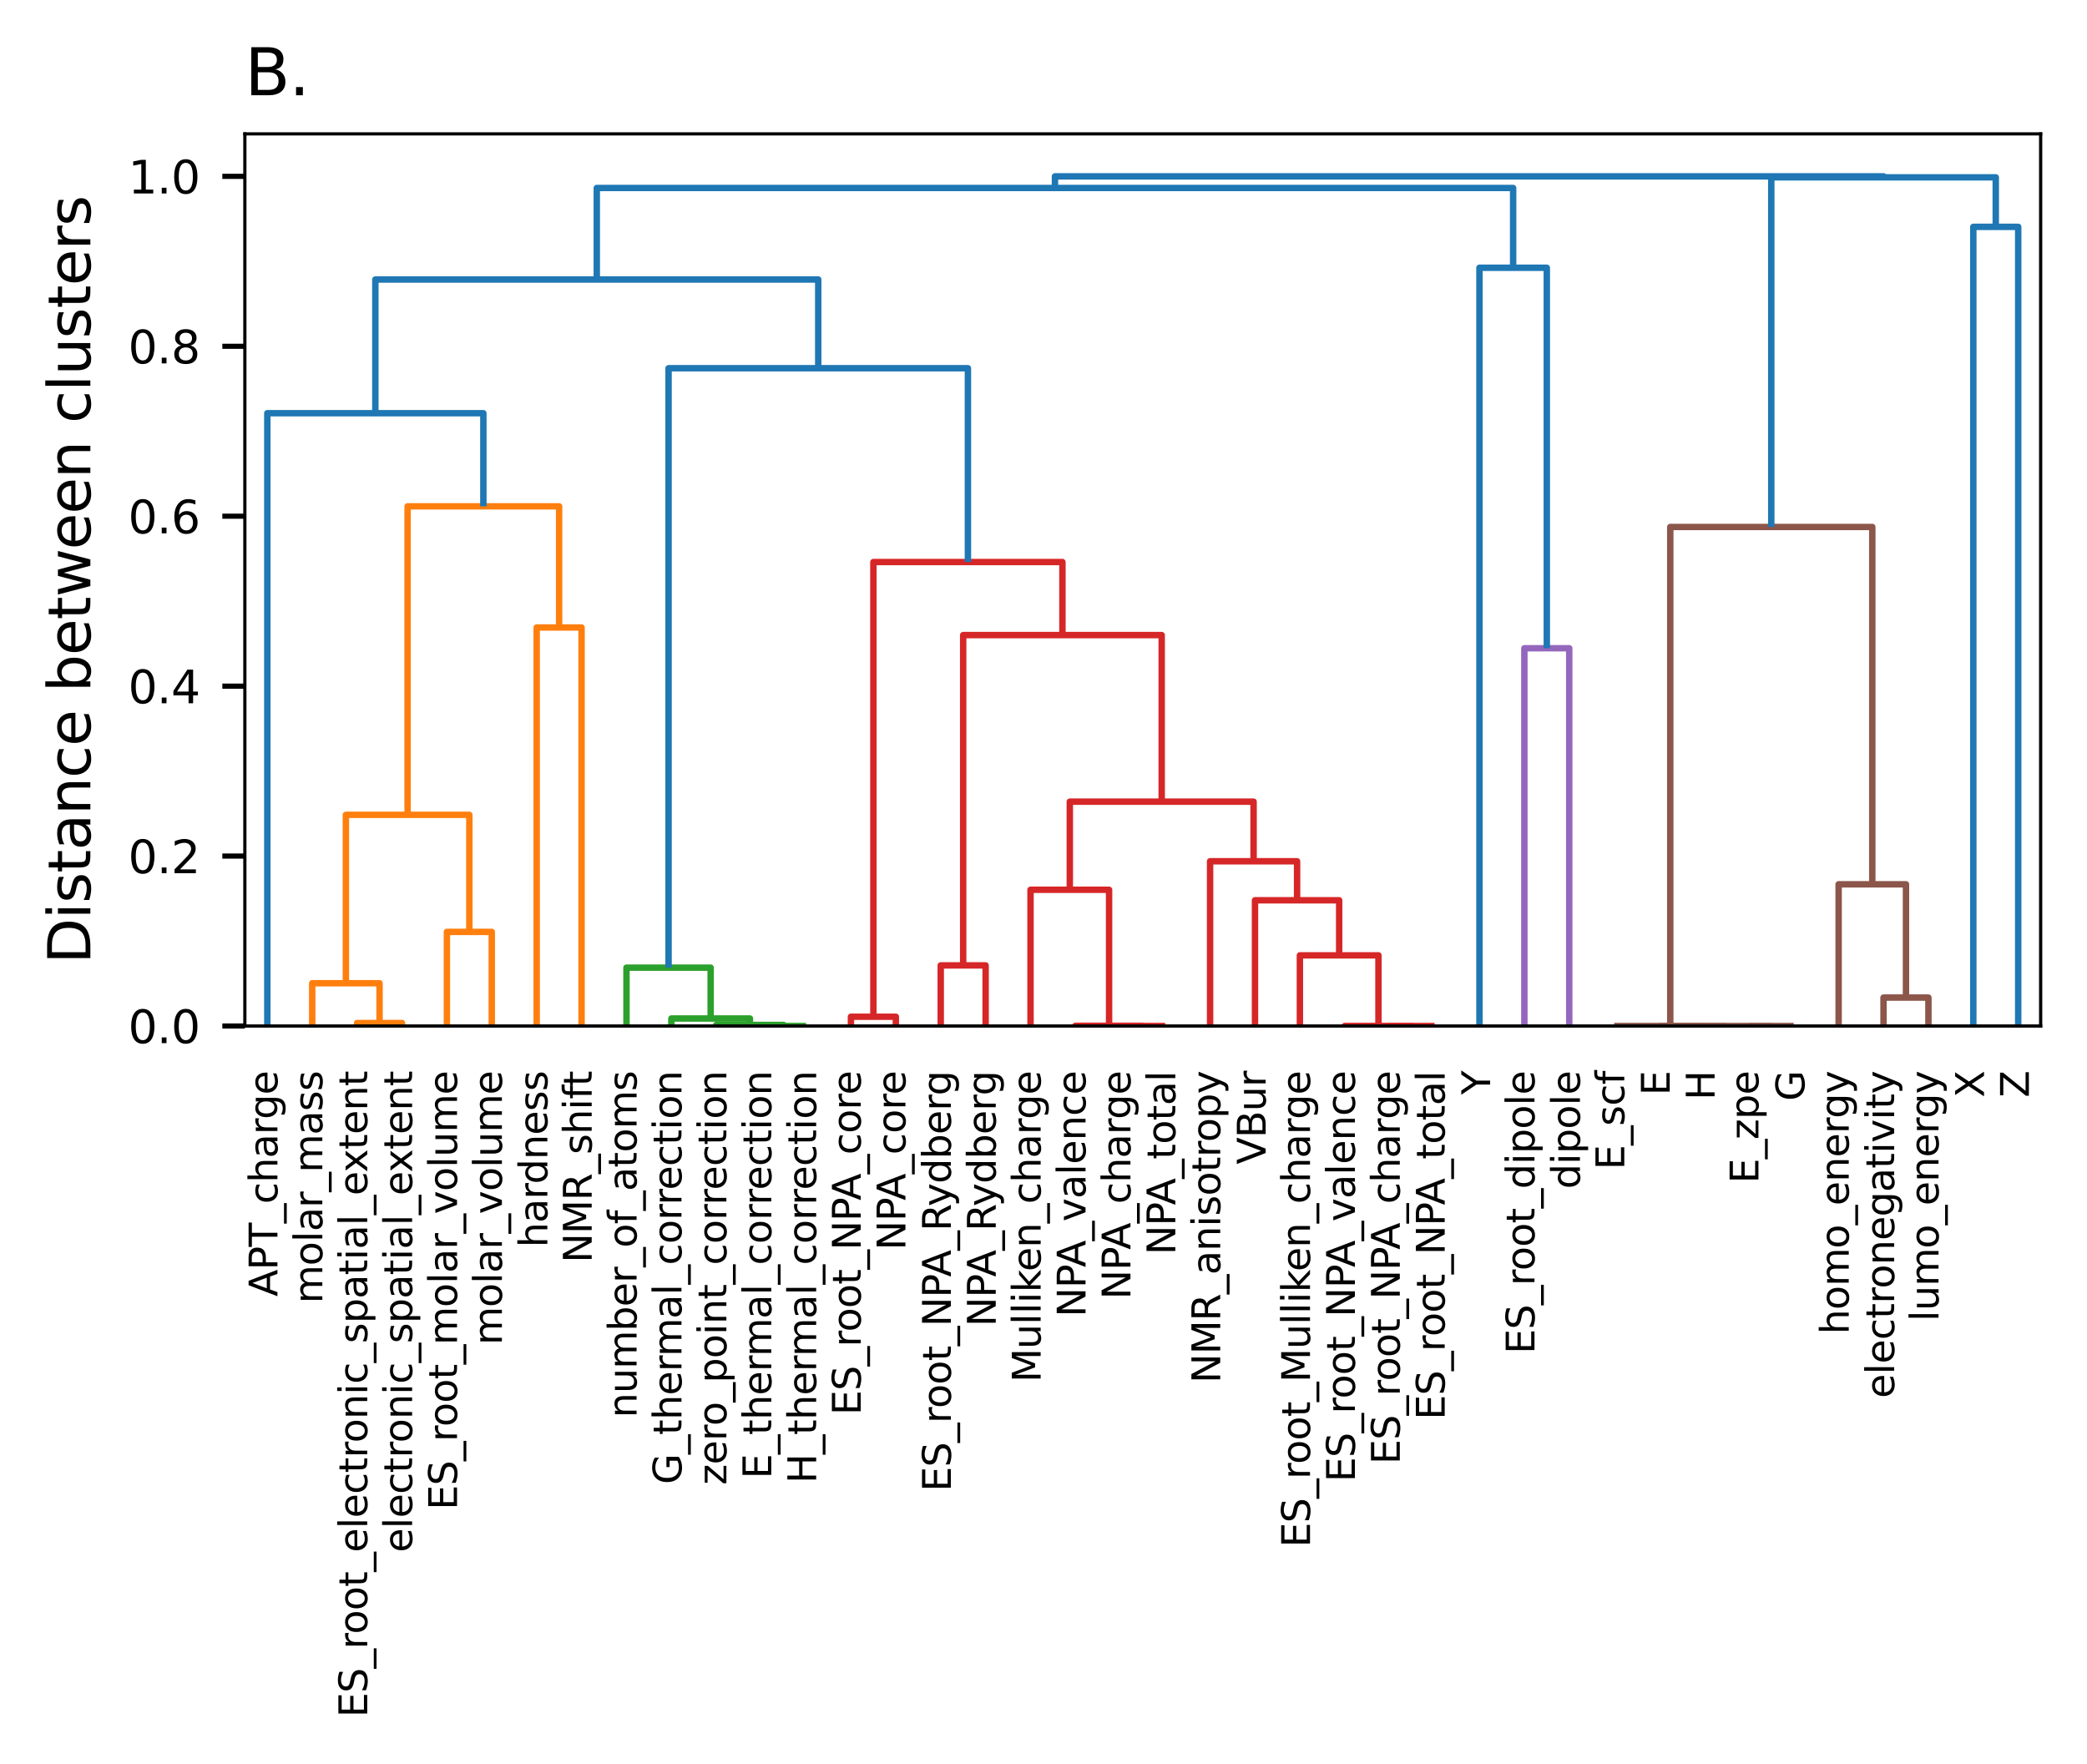 <?xml version="1.0" encoding="utf-8" standalone="no"?>
<!DOCTYPE svg PUBLIC "-//W3C//DTD SVG 1.1//EN"
  "http://www.w3.org/Graphics/SVG/1.1/DTD/svg11.dtd">
<svg xmlns:xlink="http://www.w3.org/1999/xlink" width="324.243pt" height="274.009pt" viewBox="0 0 324.243 274.009" xmlns="http://www.w3.org/2000/svg" version="1.1">
 <defs>
  <style type="text/css">*{stroke-linejoin: round; stroke-linecap: butt}</style>
 </defs>
 <g id="figure_1">
  <g id="patch_1">
   <path d="M 0 274.009 
L 324.243 274.009 
L 324.243 0 
L 0 0 
z
" style="fill: #ffffff"/>
  </g>
  <g id="axes_1">
   <g id="patch_2">
    <path d="M 38.042 159.398 
L 317.043 159.398 
L 317.043 20.798 
L 38.042 20.798 
L 38.042 159.398 
z
" style="fill: none"/>
   </g>
   <g id="matplotlib.axis_1">
    <g id="xtick_1">
     <g id="text_1">
      <!-- APT_charge -->
      <g transform="translate(43.102 201.426) rotate(-90) scale(0.06 -0.06)">
       <defs>
        <path id="DejaVuSans-41" d="M 2188 4044 
L 1331 1722 
L 3047 1722 
L 2188 4044 
z
M 1831 4666 
L 2547 4666 
L 4325 0 
L 3669 0 
L 3244 1197 
L 1141 1197 
L 716 0 
L 50 0 
L 1831 4666 
z
" transform="scale(0.016)"/>
        <path id="DejaVuSans-50" d="M 1259 4147 
L 1259 2394 
L 2053 2394 
Q 2494 2394 2734 2622 
Q 2975 2850 2975 3272 
Q 2975 3691 2734 3919 
Q 2494 4147 2053 4147 
L 1259 4147 
z
M 628 4666 
L 2053 4666 
Q 2838 4666 3239 4311 
Q 3641 3956 3641 3272 
Q 3641 2581 3239 2228 
Q 2838 1875 2053 1875 
L 1259 1875 
L 1259 0 
L 628 0 
L 628 4666 
z
" transform="scale(0.016)"/>
        <path id="DejaVuSans-54" d="M -19 4666 
L 3928 4666 
L 3928 4134 
L 2272 4134 
L 2272 0 
L 1638 0 
L 1638 4134 
L -19 4134 
L -19 4666 
z
" transform="scale(0.016)"/>
        <path id="DejaVuSans-5f" d="M 3263 -1063 
L 3263 -1509 
L -63 -1509 
L -63 -1063 
L 3263 -1063 
z
" transform="scale(0.016)"/>
        <path id="DejaVuSans-63" d="M 3122 3366 
L 3122 2828 
Q 2878 2963 2633 3030 
Q 2388 3097 2138 3097 
Q 1578 3097 1268 2742 
Q 959 2388 959 1747 
Q 959 1106 1268 751 
Q 1578 397 2138 397 
Q 2388 397 2633 464 
Q 2878 531 3122 666 
L 3122 134 
Q 2881 22 2623 -34 
Q 2366 -91 2075 -91 
Q 1284 -91 818 406 
Q 353 903 353 1747 
Q 353 2603 823 3093 
Q 1294 3584 2113 3584 
Q 2378 3584 2631 3529 
Q 2884 3475 3122 3366 
z
" transform="scale(0.016)"/>
        <path id="DejaVuSans-68" d="M 3513 2113 
L 3513 0 
L 2938 0 
L 2938 2094 
Q 2938 2591 2744 2837 
Q 2550 3084 2163 3084 
Q 1697 3084 1428 2787 
Q 1159 2491 1159 1978 
L 1159 0 
L 581 0 
L 581 4863 
L 1159 4863 
L 1159 2956 
Q 1366 3272 1645 3428 
Q 1925 3584 2291 3584 
Q 2894 3584 3203 3211 
Q 3513 2838 3513 2113 
z
" transform="scale(0.016)"/>
        <path id="DejaVuSans-61" d="M 2194 1759 
Q 1497 1759 1228 1600 
Q 959 1441 959 1056 
Q 959 750 1161 570 
Q 1363 391 1709 391 
Q 2188 391 2477 730 
Q 2766 1069 2766 1631 
L 2766 1759 
L 2194 1759 
z
M 3341 1997 
L 3341 0 
L 2766 0 
L 2766 531 
Q 2569 213 2275 61 
Q 1981 -91 1556 -91 
Q 1019 -91 701 211 
Q 384 513 384 1019 
Q 384 1609 779 1909 
Q 1175 2209 1959 2209 
L 2766 2209 
L 2766 2266 
Q 2766 2663 2505 2880 
Q 2244 3097 1772 3097 
Q 1472 3097 1187 3025 
Q 903 2953 641 2809 
L 641 3341 
Q 956 3463 1253 3523 
Q 1550 3584 1831 3584 
Q 2591 3584 2966 3190 
Q 3341 2797 3341 1997 
z
" transform="scale(0.016)"/>
        <path id="DejaVuSans-72" d="M 2631 2963 
Q 2534 3019 2420 3045 
Q 2306 3072 2169 3072 
Q 1681 3072 1420 2755 
Q 1159 2438 1159 1844 
L 1159 0 
L 581 0 
L 581 3500 
L 1159 3500 
L 1159 2956 
Q 1341 3275 1631 3429 
Q 1922 3584 2338 3584 
Q 2397 3584 2469 3576 
Q 2541 3569 2628 3553 
L 2631 2963 
z
" transform="scale(0.016)"/>
        <path id="DejaVuSans-67" d="M 2906 1791 
Q 2906 2416 2648 2759 
Q 2391 3103 1925 3103 
Q 1463 3103 1205 2759 
Q 947 2416 947 1791 
Q 947 1169 1205 825 
Q 1463 481 1925 481 
Q 2391 481 2648 825 
Q 2906 1169 2906 1791 
z
M 3481 434 
Q 3481 -459 3084 -895 
Q 2688 -1331 1869 -1331 
Q 1566 -1331 1297 -1286 
Q 1028 -1241 775 -1147 
L 775 -588 
Q 1028 -725 1275 -790 
Q 1522 -856 1778 -856 
Q 2344 -856 2625 -561 
Q 2906 -266 2906 331 
L 2906 616 
Q 2728 306 2450 153 
Q 2172 0 1784 0 
Q 1141 0 747 490 
Q 353 981 353 1791 
Q 353 2603 747 3093 
Q 1141 3584 1784 3584 
Q 2172 3584 2450 3431 
Q 2728 3278 2906 2969 
L 2906 3500 
L 3481 3500 
L 3481 434 
z
" transform="scale(0.016)"/>
        <path id="DejaVuSans-65" d="M 3597 1894 
L 3597 1613 
L 953 1613 
Q 991 1019 1311 708 
Q 1631 397 2203 397 
Q 2534 397 2845 478 
Q 3156 559 3463 722 
L 3463 178 
Q 3153 47 2828 -22 
Q 2503 -91 2169 -91 
Q 1331 -91 842 396 
Q 353 884 353 1716 
Q 353 2575 817 3079 
Q 1281 3584 2069 3584 
Q 2775 3584 3186 3129 
Q 3597 2675 3597 1894 
z
M 3022 2063 
Q 3016 2534 2758 2815 
Q 2500 3097 2075 3097 
Q 1594 3097 1305 2825 
Q 1016 2553 972 2059 
L 3022 2063 
z
" transform="scale(0.016)"/>
       </defs>
       <use xlink:href="#DejaVuSans-41"/>
       <use xlink:href="#DejaVuSans-50" x="68.408"/>
       <use xlink:href="#DejaVuSans-54" x="128.711"/>
       <use xlink:href="#DejaVuSans-5f" x="189.795"/>
       <use xlink:href="#DejaVuSans-63" x="239.795"/>
       <use xlink:href="#DejaVuSans-68" x="294.775"/>
       <use xlink:href="#DejaVuSans-61" x="358.154"/>
       <use xlink:href="#DejaVuSans-72" x="419.434"/>
       <use xlink:href="#DejaVuSans-67" x="458.797"/>
       <use xlink:href="#DejaVuSans-65" x="522.273"/>
      </g>
     </g>
    </g>
    <g id="xtick_2">
     <g id="text_2">
      <!-- molar_mass -->
      <g transform="translate(50.077 202.497) rotate(-90) scale(0.06 -0.06)">
       <defs>
        <path id="DejaVuSans-6d" d="M 3328 2828 
Q 3544 3216 3844 3400 
Q 4144 3584 4550 3584 
Q 5097 3584 5394 3201 
Q 5691 2819 5691 2113 
L 5691 0 
L 5113 0 
L 5113 2094 
Q 5113 2597 4934 2840 
Q 4756 3084 4391 3084 
Q 3944 3084 3684 2787 
Q 3425 2491 3425 1978 
L 3425 0 
L 2847 0 
L 2847 2094 
Q 2847 2600 2669 2842 
Q 2491 3084 2119 3084 
Q 1678 3084 1418 2786 
Q 1159 2488 1159 1978 
L 1159 0 
L 581 0 
L 581 3500 
L 1159 3500 
L 1159 2956 
Q 1356 3278 1631 3431 
Q 1906 3584 2284 3584 
Q 2666 3584 2933 3390 
Q 3200 3197 3328 2828 
z
" transform="scale(0.016)"/>
        <path id="DejaVuSans-6f" d="M 1959 3097 
Q 1497 3097 1228 2736 
Q 959 2375 959 1747 
Q 959 1119 1226 758 
Q 1494 397 1959 397 
Q 2419 397 2687 759 
Q 2956 1122 2956 1747 
Q 2956 2369 2687 2733 
Q 2419 3097 1959 3097 
z
M 1959 3584 
Q 2709 3584 3137 3096 
Q 3566 2609 3566 1747 
Q 3566 888 3137 398 
Q 2709 -91 1959 -91 
Q 1206 -91 779 398 
Q 353 888 353 1747 
Q 353 2609 779 3096 
Q 1206 3584 1959 3584 
z
" transform="scale(0.016)"/>
        <path id="DejaVuSans-6c" d="M 603 4863 
L 1178 4863 
L 1178 0 
L 603 0 
L 603 4863 
z
" transform="scale(0.016)"/>
        <path id="DejaVuSans-73" d="M 2834 3397 
L 2834 2853 
Q 2591 2978 2328 3040 
Q 2066 3103 1784 3103 
Q 1356 3103 1142 2972 
Q 928 2841 928 2578 
Q 928 2378 1081 2264 
Q 1234 2150 1697 2047 
L 1894 2003 
Q 2506 1872 2764 1633 
Q 3022 1394 3022 966 
Q 3022 478 2636 193 
Q 2250 -91 1575 -91 
Q 1294 -91 989 -36 
Q 684 19 347 128 
L 347 722 
Q 666 556 975 473 
Q 1284 391 1588 391 
Q 1994 391 2212 530 
Q 2431 669 2431 922 
Q 2431 1156 2273 1281 
Q 2116 1406 1581 1522 
L 1381 1569 
Q 847 1681 609 1914 
Q 372 2147 372 2553 
Q 372 3047 722 3315 
Q 1072 3584 1716 3584 
Q 2034 3584 2315 3537 
Q 2597 3491 2834 3397 
z
" transform="scale(0.016)"/>
       </defs>
       <use xlink:href="#DejaVuSans-6d"/>
       <use xlink:href="#DejaVuSans-6f" x="97.412"/>
       <use xlink:href="#DejaVuSans-6c" x="158.594"/>
       <use xlink:href="#DejaVuSans-61" x="186.377"/>
       <use xlink:href="#DejaVuSans-72" x="247.656"/>
       <use xlink:href="#DejaVuSans-5f" x="288.77"/>
       <use xlink:href="#DejaVuSans-6d" x="338.77"/>
       <use xlink:href="#DejaVuSans-61" x="436.182"/>
       <use xlink:href="#DejaVuSans-73" x="497.461"/>
       <use xlink:href="#DejaVuSans-73" x="549.561"/>
      </g>
     </g>
    </g>
    <g id="xtick_3">
     <g id="text_3">
      <!-- ES_root_electronic_spatial_extent -->
      <g transform="translate(57.052 266.809) rotate(-90) scale(0.06 -0.06)">
       <defs>
        <path id="DejaVuSans-45" d="M 628 4666 
L 3578 4666 
L 3578 4134 
L 1259 4134 
L 1259 2753 
L 3481 2753 
L 3481 2222 
L 1259 2222 
L 1259 531 
L 3634 531 
L 3634 0 
L 628 0 
L 628 4666 
z
" transform="scale(0.016)"/>
        <path id="DejaVuSans-53" d="M 3425 4513 
L 3425 3897 
Q 3066 4069 2747 4153 
Q 2428 4238 2131 4238 
Q 1616 4238 1336 4038 
Q 1056 3838 1056 3469 
Q 1056 3159 1242 3001 
Q 1428 2844 1947 2747 
L 2328 2669 
Q 3034 2534 3370 2195 
Q 3706 1856 3706 1288 
Q 3706 609 3251 259 
Q 2797 -91 1919 -91 
Q 1588 -91 1214 -16 
Q 841 59 441 206 
L 441 856 
Q 825 641 1194 531 
Q 1563 422 1919 422 
Q 2459 422 2753 634 
Q 3047 847 3047 1241 
Q 3047 1584 2836 1778 
Q 2625 1972 2144 2069 
L 1759 2144 
Q 1053 2284 737 2584 
Q 422 2884 422 3419 
Q 422 4038 858 4394 
Q 1294 4750 2059 4750 
Q 2388 4750 2728 4690 
Q 3069 4631 3425 4513 
z
" transform="scale(0.016)"/>
        <path id="DejaVuSans-74" d="M 1172 4494 
L 1172 3500 
L 2356 3500 
L 2356 3053 
L 1172 3053 
L 1172 1153 
Q 1172 725 1289 603 
Q 1406 481 1766 481 
L 2356 481 
L 2356 0 
L 1766 0 
Q 1100 0 847 248 
Q 594 497 594 1153 
L 594 3053 
L 172 3053 
L 172 3500 
L 594 3500 
L 594 4494 
L 1172 4494 
z
" transform="scale(0.016)"/>
        <path id="DejaVuSans-6e" d="M 3513 2113 
L 3513 0 
L 2938 0 
L 2938 2094 
Q 2938 2591 2744 2837 
Q 2550 3084 2163 3084 
Q 1697 3084 1428 2787 
Q 1159 2491 1159 1978 
L 1159 0 
L 581 0 
L 581 3500 
L 1159 3500 
L 1159 2956 
Q 1366 3272 1645 3428 
Q 1925 3584 2291 3584 
Q 2894 3584 3203 3211 
Q 3513 2838 3513 2113 
z
" transform="scale(0.016)"/>
        <path id="DejaVuSans-69" d="M 603 3500 
L 1178 3500 
L 1178 0 
L 603 0 
L 603 3500 
z
M 603 4863 
L 1178 4863 
L 1178 4134 
L 603 4134 
L 603 4863 
z
" transform="scale(0.016)"/>
        <path id="DejaVuSans-70" d="M 1159 525 
L 1159 -1331 
L 581 -1331 
L 581 3500 
L 1159 3500 
L 1159 2969 
Q 1341 3281 1617 3432 
Q 1894 3584 2278 3584 
Q 2916 3584 3314 3078 
Q 3713 2572 3713 1747 
Q 3713 922 3314 415 
Q 2916 -91 2278 -91 
Q 1894 -91 1617 61 
Q 1341 213 1159 525 
z
M 3116 1747 
Q 3116 2381 2855 2742 
Q 2594 3103 2138 3103 
Q 1681 3103 1420 2742 
Q 1159 2381 1159 1747 
Q 1159 1113 1420 752 
Q 1681 391 2138 391 
Q 2594 391 2855 752 
Q 3116 1113 3116 1747 
z
" transform="scale(0.016)"/>
        <path id="DejaVuSans-78" d="M 3513 3500 
L 2247 1797 
L 3578 0 
L 2900 0 
L 1881 1375 
L 863 0 
L 184 0 
L 1544 1831 
L 300 3500 
L 978 3500 
L 1906 2253 
L 2834 3500 
L 3513 3500 
z
" transform="scale(0.016)"/>
       </defs>
       <use xlink:href="#DejaVuSans-45"/>
       <use xlink:href="#DejaVuSans-53" x="63.184"/>
       <use xlink:href="#DejaVuSans-5f" x="126.66"/>
       <use xlink:href="#DejaVuSans-72" x="176.66"/>
       <use xlink:href="#DejaVuSans-6f" x="215.523"/>
       <use xlink:href="#DejaVuSans-6f" x="276.705"/>
       <use xlink:href="#DejaVuSans-74" x="337.887"/>
       <use xlink:href="#DejaVuSans-5f" x="377.096"/>
       <use xlink:href="#DejaVuSans-65" x="427.096"/>
       <use xlink:href="#DejaVuSans-6c" x="488.619"/>
       <use xlink:href="#DejaVuSans-65" x="516.402"/>
       <use xlink:href="#DejaVuSans-63" x="577.926"/>
       <use xlink:href="#DejaVuSans-74" x="632.906"/>
       <use xlink:href="#DejaVuSans-72" x="672.115"/>
       <use xlink:href="#DejaVuSans-6f" x="710.979"/>
       <use xlink:href="#DejaVuSans-6e" x="772.16"/>
       <use xlink:href="#DejaVuSans-69" x="835.539"/>
       <use xlink:href="#DejaVuSans-63" x="863.322"/>
       <use xlink:href="#DejaVuSans-5f" x="918.303"/>
       <use xlink:href="#DejaVuSans-73" x="968.303"/>
       <use xlink:href="#DejaVuSans-70" x="1020.402"/>
       <use xlink:href="#DejaVuSans-61" x="1083.879"/>
       <use xlink:href="#DejaVuSans-74" x="1145.158"/>
       <use xlink:href="#DejaVuSans-69" x="1184.367"/>
       <use xlink:href="#DejaVuSans-61" x="1212.15"/>
       <use xlink:href="#DejaVuSans-6c" x="1273.43"/>
       <use xlink:href="#DejaVuSans-5f" x="1301.213"/>
       <use xlink:href="#DejaVuSans-65" x="1351.213"/>
       <use xlink:href="#DejaVuSans-78" x="1410.986"/>
       <use xlink:href="#DejaVuSans-74" x="1470.166"/>
       <use xlink:href="#DejaVuSans-65" x="1509.375"/>
       <use xlink:href="#DejaVuSans-6e" x="1570.898"/>
       <use xlink:href="#DejaVuSans-74" x="1634.277"/>
      </g>
     </g>
    </g>
    <g id="xtick_4">
     <g id="text_4">
      <!-- electronic_spatial_extent -->
      <g transform="translate(64.027 241.183) rotate(-90) scale(0.06 -0.06)">
       <use xlink:href="#DejaVuSans-65"/>
       <use xlink:href="#DejaVuSans-6c" x="61.523"/>
       <use xlink:href="#DejaVuSans-65" x="89.307"/>
       <use xlink:href="#DejaVuSans-63" x="150.83"/>
       <use xlink:href="#DejaVuSans-74" x="205.811"/>
       <use xlink:href="#DejaVuSans-72" x="245.02"/>
       <use xlink:href="#DejaVuSans-6f" x="283.883"/>
       <use xlink:href="#DejaVuSans-6e" x="345.064"/>
       <use xlink:href="#DejaVuSans-69" x="408.443"/>
       <use xlink:href="#DejaVuSans-63" x="436.227"/>
       <use xlink:href="#DejaVuSans-5f" x="491.207"/>
       <use xlink:href="#DejaVuSans-73" x="541.207"/>
       <use xlink:href="#DejaVuSans-70" x="593.307"/>
       <use xlink:href="#DejaVuSans-61" x="656.783"/>
       <use xlink:href="#DejaVuSans-74" x="718.062"/>
       <use xlink:href="#DejaVuSans-69" x="757.271"/>
       <use xlink:href="#DejaVuSans-61" x="785.055"/>
       <use xlink:href="#DejaVuSans-6c" x="846.334"/>
       <use xlink:href="#DejaVuSans-5f" x="874.117"/>
       <use xlink:href="#DejaVuSans-65" x="924.117"/>
       <use xlink:href="#DejaVuSans-78" x="983.891"/>
       <use xlink:href="#DejaVuSans-74" x="1043.07"/>
       <use xlink:href="#DejaVuSans-65" x="1082.279"/>
       <use xlink:href="#DejaVuSans-6e" x="1143.803"/>
       <use xlink:href="#DejaVuSans-74" x="1207.182"/>
      </g>
     </g>
    </g>
    <g id="xtick_5">
     <g id="text_5">
      <!-- ES_root_molar_volume -->
      <g transform="translate(71.002 234.579) rotate(-90) scale(0.06 -0.06)">
       <defs>
        <path id="DejaVuSans-76" d="M 191 3500 
L 800 3500 
L 1894 563 
L 2988 3500 
L 3597 3500 
L 2284 0 
L 1503 0 
L 191 3500 
z
" transform="scale(0.016)"/>
        <path id="DejaVuSans-75" d="M 544 1381 
L 544 3500 
L 1119 3500 
L 1119 1403 
Q 1119 906 1312 657 
Q 1506 409 1894 409 
Q 2359 409 2629 706 
Q 2900 1003 2900 1516 
L 2900 3500 
L 3475 3500 
L 3475 0 
L 2900 0 
L 2900 538 
Q 2691 219 2414 64 
Q 2138 -91 1772 -91 
Q 1169 -91 856 284 
Q 544 659 544 1381 
z
M 1991 3584 
L 1991 3584 
z
" transform="scale(0.016)"/>
       </defs>
       <use xlink:href="#DejaVuSans-45"/>
       <use xlink:href="#DejaVuSans-53" x="63.184"/>
       <use xlink:href="#DejaVuSans-5f" x="126.66"/>
       <use xlink:href="#DejaVuSans-72" x="176.66"/>
       <use xlink:href="#DejaVuSans-6f" x="215.523"/>
       <use xlink:href="#DejaVuSans-6f" x="276.705"/>
       <use xlink:href="#DejaVuSans-74" x="337.887"/>
       <use xlink:href="#DejaVuSans-5f" x="377.096"/>
       <use xlink:href="#DejaVuSans-6d" x="427.096"/>
       <use xlink:href="#DejaVuSans-6f" x="524.508"/>
       <use xlink:href="#DejaVuSans-6c" x="585.689"/>
       <use xlink:href="#DejaVuSans-61" x="613.473"/>
       <use xlink:href="#DejaVuSans-72" x="674.752"/>
       <use xlink:href="#DejaVuSans-5f" x="715.865"/>
       <use xlink:href="#DejaVuSans-76" x="765.865"/>
       <use xlink:href="#DejaVuSans-6f" x="825.045"/>
       <use xlink:href="#DejaVuSans-6c" x="886.227"/>
       <use xlink:href="#DejaVuSans-75" x="914.01"/>
       <use xlink:href="#DejaVuSans-6d" x="977.389"/>
       <use xlink:href="#DejaVuSans-65" x="1074.801"/>
      </g>
     </g>
    </g>
    <g id="xtick_6">
     <g id="text_6">
      <!-- molar_volume -->
      <g transform="translate(77.977 208.952) rotate(-90) scale(0.06 -0.06)">
       <use xlink:href="#DejaVuSans-6d"/>
       <use xlink:href="#DejaVuSans-6f" x="97.412"/>
       <use xlink:href="#DejaVuSans-6c" x="158.594"/>
       <use xlink:href="#DejaVuSans-61" x="186.377"/>
       <use xlink:href="#DejaVuSans-72" x="247.656"/>
       <use xlink:href="#DejaVuSans-5f" x="288.77"/>
       <use xlink:href="#DejaVuSans-76" x="338.77"/>
       <use xlink:href="#DejaVuSans-6f" x="397.949"/>
       <use xlink:href="#DejaVuSans-6c" x="459.131"/>
       <use xlink:href="#DejaVuSans-75" x="486.914"/>
       <use xlink:href="#DejaVuSans-6d" x="550.293"/>
       <use xlink:href="#DejaVuSans-65" x="647.705"/>
      </g>
     </g>
    </g>
    <g id="xtick_7">
     <g id="text_7">
      <!-- hardness -->
      <g transform="translate(85.036 193.794) rotate(-90) scale(0.06 -0.06)">
       <defs>
        <path id="DejaVuSans-64" d="M 2906 2969 
L 2906 4863 
L 3481 4863 
L 3481 0 
L 2906 0 
L 2906 525 
Q 2725 213 2448 61 
Q 2172 -91 1784 -91 
Q 1150 -91 751 415 
Q 353 922 353 1747 
Q 353 2572 751 3078 
Q 1150 3584 1784 3584 
Q 2172 3584 2448 3432 
Q 2725 3281 2906 2969 
z
M 947 1747 
Q 947 1113 1208 752 
Q 1469 391 1925 391 
Q 2381 391 2643 752 
Q 2906 1113 2906 1747 
Q 2906 2381 2643 2742 
Q 2381 3103 1925 3103 
Q 1469 3103 1208 2742 
Q 947 2381 947 1747 
z
" transform="scale(0.016)"/>
       </defs>
       <use xlink:href="#DejaVuSans-68"/>
       <use xlink:href="#DejaVuSans-61" x="63.379"/>
       <use xlink:href="#DejaVuSans-72" x="124.658"/>
       <use xlink:href="#DejaVuSans-64" x="164.021"/>
       <use xlink:href="#DejaVuSans-6e" x="227.498"/>
       <use xlink:href="#DejaVuSans-65" x="290.877"/>
       <use xlink:href="#DejaVuSans-73" x="352.4"/>
       <use xlink:href="#DejaVuSans-73" x="404.5"/>
      </g>
     </g>
    </g>
    <g id="xtick_8">
     <g id="text_8">
      <!-- NMR_shift -->
      <g transform="translate(91.927 196.188) rotate(-90) scale(0.06 -0.06)">
       <defs>
        <path id="DejaVuSans-4e" d="M 628 4666 
L 1478 4666 
L 3547 763 
L 3547 4666 
L 4159 4666 
L 4159 0 
L 3309 0 
L 1241 3903 
L 1241 0 
L 628 0 
L 628 4666 
z
" transform="scale(0.016)"/>
        <path id="DejaVuSans-4d" d="M 628 4666 
L 1569 4666 
L 2759 1491 
L 3956 4666 
L 4897 4666 
L 4897 0 
L 4281 0 
L 4281 4097 
L 3078 897 
L 2444 897 
L 1241 4097 
L 1241 0 
L 628 0 
L 628 4666 
z
" transform="scale(0.016)"/>
        <path id="DejaVuSans-52" d="M 2841 2188 
Q 3044 2119 3236 1894 
Q 3428 1669 3622 1275 
L 4263 0 
L 3584 0 
L 2988 1197 
Q 2756 1666 2539 1819 
Q 2322 1972 1947 1972 
L 1259 1972 
L 1259 0 
L 628 0 
L 628 4666 
L 2053 4666 
Q 2853 4666 3247 4331 
Q 3641 3997 3641 3322 
Q 3641 2881 3436 2590 
Q 3231 2300 2841 2188 
z
M 1259 4147 
L 1259 2491 
L 2053 2491 
Q 2509 2491 2742 2702 
Q 2975 2913 2975 3322 
Q 2975 3731 2742 3939 
Q 2509 4147 2053 4147 
L 1259 4147 
z
" transform="scale(0.016)"/>
        <path id="DejaVuSans-66" d="M 2375 4863 
L 2375 4384 
L 1825 4384 
Q 1516 4384 1395 4259 
Q 1275 4134 1275 3809 
L 1275 3500 
L 2222 3500 
L 2222 3053 
L 1275 3053 
L 1275 0 
L 697 0 
L 697 3053 
L 147 3053 
L 147 3500 
L 697 3500 
L 697 3744 
Q 697 4328 969 4595 
Q 1241 4863 1831 4863 
L 2375 4863 
z
" transform="scale(0.016)"/>
       </defs>
       <use xlink:href="#DejaVuSans-4e"/>
       <use xlink:href="#DejaVuSans-4d" x="74.805"/>
       <use xlink:href="#DejaVuSans-52" x="161.084"/>
       <use xlink:href="#DejaVuSans-5f" x="230.566"/>
       <use xlink:href="#DejaVuSans-73" x="280.566"/>
       <use xlink:href="#DejaVuSans-68" x="332.666"/>
       <use xlink:href="#DejaVuSans-69" x="396.045"/>
       <use xlink:href="#DejaVuSans-66" x="423.828"/>
       <use xlink:href="#DejaVuSans-74" x="457.283"/>
      </g>
     </g>
    </g>
    <g id="xtick_9">
     <g id="text_9">
      <!-- number_of_atoms -->
      <g transform="translate(98.902 220.269) rotate(-90) scale(0.06 -0.06)">
       <defs>
        <path id="DejaVuSans-62" d="M 3116 1747 
Q 3116 2381 2855 2742 
Q 2594 3103 2138 3103 
Q 1681 3103 1420 2742 
Q 1159 2381 1159 1747 
Q 1159 1113 1420 752 
Q 1681 391 2138 391 
Q 2594 391 2855 752 
Q 3116 1113 3116 1747 
z
M 1159 2969 
Q 1341 3281 1617 3432 
Q 1894 3584 2278 3584 
Q 2916 3584 3314 3078 
Q 3713 2572 3713 1747 
Q 3713 922 3314 415 
Q 2916 -91 2278 -91 
Q 1894 -91 1617 61 
Q 1341 213 1159 525 
L 1159 0 
L 581 0 
L 581 4863 
L 1159 4863 
L 1159 2969 
z
" transform="scale(0.016)"/>
       </defs>
       <use xlink:href="#DejaVuSans-6e"/>
       <use xlink:href="#DejaVuSans-75" x="63.379"/>
       <use xlink:href="#DejaVuSans-6d" x="126.758"/>
       <use xlink:href="#DejaVuSans-62" x="224.17"/>
       <use xlink:href="#DejaVuSans-65" x="287.646"/>
       <use xlink:href="#DejaVuSans-72" x="349.17"/>
       <use xlink:href="#DejaVuSans-5f" x="390.283"/>
       <use xlink:href="#DejaVuSans-6f" x="440.283"/>
       <use xlink:href="#DejaVuSans-66" x="501.465"/>
       <use xlink:href="#DejaVuSans-5f" x="536.67"/>
       <use xlink:href="#DejaVuSans-61" x="586.67"/>
       <use xlink:href="#DejaVuSans-74" x="647.949"/>
       <use xlink:href="#DejaVuSans-6f" x="687.158"/>
       <use xlink:href="#DejaVuSans-6d" x="748.34"/>
       <use xlink:href="#DejaVuSans-73" x="845.752"/>
      </g>
     </g>
    </g>
    <g id="xtick_10">
     <g id="text_10">
      <!-- G_thermal_correction -->
      <g transform="translate(105.877 230.591) rotate(-90) scale(0.06 -0.06)">
       <defs>
        <path id="DejaVuSans-47" d="M 3809 666 
L 3809 1919 
L 2778 1919 
L 2778 2438 
L 4434 2438 
L 4434 434 
Q 4069 175 3628 42 
Q 3188 -91 2688 -91 
Q 1594 -91 976 548 
Q 359 1188 359 2328 
Q 359 3472 976 4111 
Q 1594 4750 2688 4750 
Q 3144 4750 3555 4637 
Q 3966 4525 4313 4306 
L 4313 3634 
Q 3963 3931 3569 4081 
Q 3175 4231 2741 4231 
Q 1884 4231 1454 3753 
Q 1025 3275 1025 2328 
Q 1025 1384 1454 906 
Q 1884 428 2741 428 
Q 3075 428 3337 486 
Q 3600 544 3809 666 
z
" transform="scale(0.016)"/>
       </defs>
       <use xlink:href="#DejaVuSans-47"/>
       <use xlink:href="#DejaVuSans-5f" x="77.49"/>
       <use xlink:href="#DejaVuSans-74" x="127.49"/>
       <use xlink:href="#DejaVuSans-68" x="166.699"/>
       <use xlink:href="#DejaVuSans-65" x="230.078"/>
       <use xlink:href="#DejaVuSans-72" x="291.602"/>
       <use xlink:href="#DejaVuSans-6d" x="330.965"/>
       <use xlink:href="#DejaVuSans-61" x="428.377"/>
       <use xlink:href="#DejaVuSans-6c" x="489.656"/>
       <use xlink:href="#DejaVuSans-5f" x="517.439"/>
       <use xlink:href="#DejaVuSans-63" x="567.439"/>
       <use xlink:href="#DejaVuSans-6f" x="622.42"/>
       <use xlink:href="#DejaVuSans-72" x="683.602"/>
       <use xlink:href="#DejaVuSans-72" x="722.965"/>
       <use xlink:href="#DejaVuSans-65" x="761.828"/>
       <use xlink:href="#DejaVuSans-63" x="823.352"/>
       <use xlink:href="#DejaVuSans-74" x="878.332"/>
       <use xlink:href="#DejaVuSans-69" x="917.541"/>
       <use xlink:href="#DejaVuSans-6f" x="945.324"/>
       <use xlink:href="#DejaVuSans-6e" x="1006.506"/>
      </g>
     </g>
    </g>
    <g id="xtick_11">
     <g id="text_11">
      <!-- zero_point_correction -->
      <g transform="translate(112.852 230.691) rotate(-90) scale(0.06 -0.06)">
       <defs>
        <path id="DejaVuSans-7a" d="M 353 3500 
L 3084 3500 
L 3084 2975 
L 922 459 
L 3084 459 
L 3084 0 
L 275 0 
L 275 525 
L 2438 3041 
L 353 3041 
L 353 3500 
z
" transform="scale(0.016)"/>
       </defs>
       <use xlink:href="#DejaVuSans-7a"/>
       <use xlink:href="#DejaVuSans-65" x="52.49"/>
       <use xlink:href="#DejaVuSans-72" x="114.014"/>
       <use xlink:href="#DejaVuSans-6f" x="152.877"/>
       <use xlink:href="#DejaVuSans-5f" x="214.059"/>
       <use xlink:href="#DejaVuSans-70" x="264.059"/>
       <use xlink:href="#DejaVuSans-6f" x="327.535"/>
       <use xlink:href="#DejaVuSans-69" x="388.717"/>
       <use xlink:href="#DejaVuSans-6e" x="416.5"/>
       <use xlink:href="#DejaVuSans-74" x="479.879"/>
       <use xlink:href="#DejaVuSans-5f" x="519.088"/>
       <use xlink:href="#DejaVuSans-63" x="569.088"/>
       <use xlink:href="#DejaVuSans-6f" x="624.068"/>
       <use xlink:href="#DejaVuSans-72" x="685.25"/>
       <use xlink:href="#DejaVuSans-72" x="724.613"/>
       <use xlink:href="#DejaVuSans-65" x="763.477"/>
       <use xlink:href="#DejaVuSans-63" x="825"/>
       <use xlink:href="#DejaVuSans-74" x="879.98"/>
       <use xlink:href="#DejaVuSans-69" x="919.189"/>
       <use xlink:href="#DejaVuSans-6f" x="946.973"/>
       <use xlink:href="#DejaVuSans-6e" x="1008.154"/>
      </g>
     </g>
    </g>
    <g id="xtick_12">
     <g id="text_12">
      <!-- E_thermal_correction -->
      <g transform="translate(119.827 229.733) rotate(-90) scale(0.06 -0.06)">
       <use xlink:href="#DejaVuSans-45"/>
       <use xlink:href="#DejaVuSans-5f" x="63.184"/>
       <use xlink:href="#DejaVuSans-74" x="113.184"/>
       <use xlink:href="#DejaVuSans-68" x="152.393"/>
       <use xlink:href="#DejaVuSans-65" x="215.771"/>
       <use xlink:href="#DejaVuSans-72" x="277.295"/>
       <use xlink:href="#DejaVuSans-6d" x="316.658"/>
       <use xlink:href="#DejaVuSans-61" x="414.07"/>
       <use xlink:href="#DejaVuSans-6c" x="475.35"/>
       <use xlink:href="#DejaVuSans-5f" x="503.133"/>
       <use xlink:href="#DejaVuSans-63" x="553.133"/>
       <use xlink:href="#DejaVuSans-6f" x="608.113"/>
       <use xlink:href="#DejaVuSans-72" x="669.295"/>
       <use xlink:href="#DejaVuSans-72" x="708.658"/>
       <use xlink:href="#DejaVuSans-65" x="747.521"/>
       <use xlink:href="#DejaVuSans-63" x="809.045"/>
       <use xlink:href="#DejaVuSans-74" x="864.025"/>
       <use xlink:href="#DejaVuSans-69" x="903.234"/>
       <use xlink:href="#DejaVuSans-6f" x="931.018"/>
       <use xlink:href="#DejaVuSans-6e" x="992.199"/>
      </g>
     </g>
    </g>
    <g id="xtick_13">
     <g id="text_13">
      <!-- H_thermal_correction -->
      <g transform="translate(126.802 230.454) rotate(-90) scale(0.06 -0.06)">
       <defs>
        <path id="DejaVuSans-48" d="M 628 4666 
L 1259 4666 
L 1259 2753 
L 3553 2753 
L 3553 4666 
L 4184 4666 
L 4184 0 
L 3553 0 
L 3553 2222 
L 1259 2222 
L 1259 0 
L 628 0 
L 628 4666 
z
" transform="scale(0.016)"/>
       </defs>
       <use xlink:href="#DejaVuSans-48"/>
       <use xlink:href="#DejaVuSans-5f" x="75.195"/>
       <use xlink:href="#DejaVuSans-74" x="125.195"/>
       <use xlink:href="#DejaVuSans-68" x="164.404"/>
       <use xlink:href="#DejaVuSans-65" x="227.783"/>
       <use xlink:href="#DejaVuSans-72" x="289.307"/>
       <use xlink:href="#DejaVuSans-6d" x="328.67"/>
       <use xlink:href="#DejaVuSans-61" x="426.082"/>
       <use xlink:href="#DejaVuSans-6c" x="487.361"/>
       <use xlink:href="#DejaVuSans-5f" x="515.145"/>
       <use xlink:href="#DejaVuSans-63" x="565.145"/>
       <use xlink:href="#DejaVuSans-6f" x="620.125"/>
       <use xlink:href="#DejaVuSans-72" x="681.307"/>
       <use xlink:href="#DejaVuSans-72" x="720.67"/>
       <use xlink:href="#DejaVuSans-65" x="759.533"/>
       <use xlink:href="#DejaVuSans-63" x="821.057"/>
       <use xlink:href="#DejaVuSans-74" x="876.037"/>
       <use xlink:href="#DejaVuSans-69" x="915.246"/>
       <use xlink:href="#DejaVuSans-6f" x="943.029"/>
       <use xlink:href="#DejaVuSans-6e" x="1004.211"/>
      </g>
     </g>
    </g>
    <g id="xtick_14">
     <g id="text_14">
      <!-- ES_root_NPA_core -->
      <g transform="translate(133.724 219.847) rotate(-90) scale(0.06 -0.06)">
       <use xlink:href="#DejaVuSans-45"/>
       <use xlink:href="#DejaVuSans-53" x="63.184"/>
       <use xlink:href="#DejaVuSans-5f" x="126.66"/>
       <use xlink:href="#DejaVuSans-72" x="176.66"/>
       <use xlink:href="#DejaVuSans-6f" x="215.523"/>
       <use xlink:href="#DejaVuSans-6f" x="276.705"/>
       <use xlink:href="#DejaVuSans-74" x="337.887"/>
       <use xlink:href="#DejaVuSans-5f" x="377.096"/>
       <use xlink:href="#DejaVuSans-4e" x="427.096"/>
       <use xlink:href="#DejaVuSans-50" x="501.9"/>
       <use xlink:href="#DejaVuSans-41" x="555.828"/>
       <use xlink:href="#DejaVuSans-5f" x="624.236"/>
       <use xlink:href="#DejaVuSans-63" x="674.236"/>
       <use xlink:href="#DejaVuSans-6f" x="729.217"/>
       <use xlink:href="#DejaVuSans-72" x="790.398"/>
       <use xlink:href="#DejaVuSans-65" x="829.262"/>
      </g>
     </g>
    </g>
    <g id="xtick_15">
     <g id="text_15">
      <!-- NPA_core -->
      <g transform="translate(140.669 194.221) rotate(-90) scale(0.06 -0.06)">
       <use xlink:href="#DejaVuSans-4e"/>
       <use xlink:href="#DejaVuSans-50" x="74.805"/>
       <use xlink:href="#DejaVuSans-41" x="128.732"/>
       <use xlink:href="#DejaVuSans-5f" x="197.141"/>
       <use xlink:href="#DejaVuSans-63" x="247.141"/>
       <use xlink:href="#DejaVuSans-6f" x="302.121"/>
       <use xlink:href="#DejaVuSans-72" x="363.303"/>
       <use xlink:href="#DejaVuSans-65" x="402.166"/>
      </g>
     </g>
    </g>
    <g id="xtick_16">
     <g id="text_16">
      <!-- ES_root_NPA_Rydberg -->
      <g transform="translate(147.727 231.724) rotate(-90) scale(0.06 -0.06)">
       <defs>
        <path id="DejaVuSans-79" d="M 2059 -325 
Q 1816 -950 1584 -1140 
Q 1353 -1331 966 -1331 
L 506 -1331 
L 506 -850 
L 844 -850 
Q 1081 -850 1212 -737 
Q 1344 -625 1503 -206 
L 1606 56 
L 191 3500 
L 800 3500 
L 1894 763 
L 2988 3500 
L 3597 3500 
L 2059 -325 
z
" transform="scale(0.016)"/>
       </defs>
       <use xlink:href="#DejaVuSans-45"/>
       <use xlink:href="#DejaVuSans-53" x="63.184"/>
       <use xlink:href="#DejaVuSans-5f" x="126.66"/>
       <use xlink:href="#DejaVuSans-72" x="176.66"/>
       <use xlink:href="#DejaVuSans-6f" x="215.523"/>
       <use xlink:href="#DejaVuSans-6f" x="276.705"/>
       <use xlink:href="#DejaVuSans-74" x="337.887"/>
       <use xlink:href="#DejaVuSans-5f" x="377.096"/>
       <use xlink:href="#DejaVuSans-4e" x="427.096"/>
       <use xlink:href="#DejaVuSans-50" x="501.9"/>
       <use xlink:href="#DejaVuSans-41" x="555.828"/>
       <use xlink:href="#DejaVuSans-5f" x="624.236"/>
       <use xlink:href="#DejaVuSans-52" x="674.236"/>
       <use xlink:href="#DejaVuSans-79" x="738.219"/>
       <use xlink:href="#DejaVuSans-64" x="797.398"/>
       <use xlink:href="#DejaVuSans-62" x="860.875"/>
       <use xlink:href="#DejaVuSans-65" x="924.352"/>
       <use xlink:href="#DejaVuSans-72" x="985.875"/>
       <use xlink:href="#DejaVuSans-67" x="1025.238"/>
      </g>
     </g>
    </g>
    <g id="xtick_17">
     <g id="text_17">
      <!-- NPA_Rydberg -->
      <g transform="translate(154.702 206.098) rotate(-90) scale(0.06 -0.06)">
       <use xlink:href="#DejaVuSans-4e"/>
       <use xlink:href="#DejaVuSans-50" x="74.805"/>
       <use xlink:href="#DejaVuSans-41" x="128.732"/>
       <use xlink:href="#DejaVuSans-5f" x="197.141"/>
       <use xlink:href="#DejaVuSans-52" x="247.141"/>
       <use xlink:href="#DejaVuSans-79" x="311.123"/>
       <use xlink:href="#DejaVuSans-64" x="370.303"/>
       <use xlink:href="#DejaVuSans-62" x="433.779"/>
       <use xlink:href="#DejaVuSans-65" x="497.256"/>
       <use xlink:href="#DejaVuSans-72" x="558.779"/>
       <use xlink:href="#DejaVuSans-67" x="598.143"/>
      </g>
     </g>
    </g>
    <g id="xtick_18">
     <g id="text_18">
      <!-- Mulliken_charge -->
      <g transform="translate(161.677 214.771) rotate(-90) scale(0.06 -0.06)">
       <defs>
        <path id="DejaVuSans-6b" d="M 581 4863 
L 1159 4863 
L 1159 1991 
L 2875 3500 
L 3609 3500 
L 1753 1863 
L 3688 0 
L 2938 0 
L 1159 1709 
L 1159 0 
L 581 0 
L 581 4863 
z
" transform="scale(0.016)"/>
       </defs>
       <use xlink:href="#DejaVuSans-4d"/>
       <use xlink:href="#DejaVuSans-75" x="86.279"/>
       <use xlink:href="#DejaVuSans-6c" x="149.658"/>
       <use xlink:href="#DejaVuSans-6c" x="177.441"/>
       <use xlink:href="#DejaVuSans-69" x="205.225"/>
       <use xlink:href="#DejaVuSans-6b" x="233.008"/>
       <use xlink:href="#DejaVuSans-65" x="287.293"/>
       <use xlink:href="#DejaVuSans-6e" x="348.816"/>
       <use xlink:href="#DejaVuSans-5f" x="412.195"/>
       <use xlink:href="#DejaVuSans-63" x="462.195"/>
       <use xlink:href="#DejaVuSans-68" x="517.176"/>
       <use xlink:href="#DejaVuSans-61" x="580.555"/>
       <use xlink:href="#DejaVuSans-72" x="641.834"/>
       <use xlink:href="#DejaVuSans-67" x="681.197"/>
       <use xlink:href="#DejaVuSans-65" x="744.674"/>
      </g>
     </g>
    </g>
    <g id="xtick_19">
     <g id="text_19">
      <!-- NPA_valence -->
      <g transform="translate(168.652 204.607) rotate(-90) scale(0.06 -0.06)">
       <use xlink:href="#DejaVuSans-4e"/>
       <use xlink:href="#DejaVuSans-50" x="74.805"/>
       <use xlink:href="#DejaVuSans-41" x="128.732"/>
       <use xlink:href="#DejaVuSans-5f" x="197.141"/>
       <use xlink:href="#DejaVuSans-76" x="247.141"/>
       <use xlink:href="#DejaVuSans-61" x="306.32"/>
       <use xlink:href="#DejaVuSans-6c" x="367.6"/>
       <use xlink:href="#DejaVuSans-65" x="395.383"/>
       <use xlink:href="#DejaVuSans-6e" x="456.906"/>
       <use xlink:href="#DejaVuSans-63" x="520.285"/>
       <use xlink:href="#DejaVuSans-65" x="575.266"/>
      </g>
     </g>
    </g>
    <g id="xtick_20">
     <g id="text_20">
      <!-- NPA_charge -->
      <g transform="translate(175.627 201.868) rotate(-90) scale(0.06 -0.06)">
       <use xlink:href="#DejaVuSans-4e"/>
       <use xlink:href="#DejaVuSans-50" x="74.805"/>
       <use xlink:href="#DejaVuSans-41" x="128.732"/>
       <use xlink:href="#DejaVuSans-5f" x="197.141"/>
       <use xlink:href="#DejaVuSans-63" x="247.141"/>
       <use xlink:href="#DejaVuSans-68" x="302.121"/>
       <use xlink:href="#DejaVuSans-61" x="365.5"/>
       <use xlink:href="#DejaVuSans-72" x="426.779"/>
       <use xlink:href="#DejaVuSans-67" x="466.143"/>
       <use xlink:href="#DejaVuSans-65" x="529.619"/>
      </g>
     </g>
    </g>
    <g id="xtick_21">
     <g id="text_21">
      <!-- NPA_total -->
      <g transform="translate(182.602 194.946) rotate(-90) scale(0.06 -0.06)">
       <use xlink:href="#DejaVuSans-4e"/>
       <use xlink:href="#DejaVuSans-50" x="74.805"/>
       <use xlink:href="#DejaVuSans-41" x="128.732"/>
       <use xlink:href="#DejaVuSans-5f" x="197.141"/>
       <use xlink:href="#DejaVuSans-74" x="247.141"/>
       <use xlink:href="#DejaVuSans-6f" x="286.35"/>
       <use xlink:href="#DejaVuSans-74" x="347.531"/>
       <use xlink:href="#DejaVuSans-61" x="386.74"/>
       <use xlink:href="#DejaVuSans-6c" x="448.02"/>
      </g>
     </g>
    </g>
    <g id="xtick_22">
     <g id="text_22">
      <!-- NMR_anisotropy -->
      <g transform="translate(189.577 214.892) rotate(-90) scale(0.06 -0.06)">
       <use xlink:href="#DejaVuSans-4e"/>
       <use xlink:href="#DejaVuSans-4d" x="74.805"/>
       <use xlink:href="#DejaVuSans-52" x="161.084"/>
       <use xlink:href="#DejaVuSans-5f" x="230.566"/>
       <use xlink:href="#DejaVuSans-61" x="280.566"/>
       <use xlink:href="#DejaVuSans-6e" x="341.846"/>
       <use xlink:href="#DejaVuSans-69" x="405.225"/>
       <use xlink:href="#DejaVuSans-73" x="433.008"/>
       <use xlink:href="#DejaVuSans-6f" x="485.107"/>
       <use xlink:href="#DejaVuSans-74" x="546.289"/>
       <use xlink:href="#DejaVuSans-72" x="585.498"/>
       <use xlink:href="#DejaVuSans-6f" x="624.361"/>
       <use xlink:href="#DejaVuSans-70" x="685.543"/>
       <use xlink:href="#DejaVuSans-79" x="749.02"/>
      </g>
     </g>
    </g>
    <g id="xtick_23">
     <g id="text_23">
      <!-- VBur -->
      <g transform="translate(196.636 180.888) rotate(-90) scale(0.06 -0.06)">
       <defs>
        <path id="DejaVuSans-56" d="M 1831 0 
L 50 4666 
L 709 4666 
L 2188 738 
L 3669 4666 
L 4325 4666 
L 2547 0 
L 1831 0 
z
" transform="scale(0.016)"/>
        <path id="DejaVuSans-42" d="M 1259 2228 
L 1259 519 
L 2272 519 
Q 2781 519 3026 730 
Q 3272 941 3272 1375 
Q 3272 1813 3026 2020 
Q 2781 2228 2272 2228 
L 1259 2228 
z
M 1259 4147 
L 1259 2741 
L 2194 2741 
Q 2656 2741 2882 2914 
Q 3109 3088 3109 3444 
Q 3109 3797 2882 3972 
Q 2656 4147 2194 4147 
L 1259 4147 
z
M 628 4666 
L 2241 4666 
Q 2963 4666 3353 4366 
Q 3744 4066 3744 3513 
Q 3744 3084 3544 2831 
Q 3344 2578 2956 2516 
Q 3422 2416 3680 2098 
Q 3938 1781 3938 1306 
Q 3938 681 3513 340 
Q 3088 0 2303 0 
L 628 0 
L 628 4666 
z
" transform="scale(0.016)"/>
       </defs>
       <use xlink:href="#DejaVuSans-56"/>
       <use xlink:href="#DejaVuSans-42" x="68.408"/>
       <use xlink:href="#DejaVuSans-75" x="137.012"/>
       <use xlink:href="#DejaVuSans-72" x="200.391"/>
      </g>
     </g>
    </g>
    <g id="xtick_24">
     <g id="text_24">
      <!-- ES_root_Mulliken_charge -->
      <g transform="translate(203.527 240.397) rotate(-90) scale(0.06 -0.06)">
       <use xlink:href="#DejaVuSans-45"/>
       <use xlink:href="#DejaVuSans-53" x="63.184"/>
       <use xlink:href="#DejaVuSans-5f" x="126.66"/>
       <use xlink:href="#DejaVuSans-72" x="176.66"/>
       <use xlink:href="#DejaVuSans-6f" x="215.523"/>
       <use xlink:href="#DejaVuSans-6f" x="276.705"/>
       <use xlink:href="#DejaVuSans-74" x="337.887"/>
       <use xlink:href="#DejaVuSans-5f" x="377.096"/>
       <use xlink:href="#DejaVuSans-4d" x="427.096"/>
       <use xlink:href="#DejaVuSans-75" x="513.375"/>
       <use xlink:href="#DejaVuSans-6c" x="576.754"/>
       <use xlink:href="#DejaVuSans-6c" x="604.537"/>
       <use xlink:href="#DejaVuSans-69" x="632.32"/>
       <use xlink:href="#DejaVuSans-6b" x="660.104"/>
       <use xlink:href="#DejaVuSans-65" x="714.389"/>
       <use xlink:href="#DejaVuSans-6e" x="775.912"/>
       <use xlink:href="#DejaVuSans-5f" x="839.291"/>
       <use xlink:href="#DejaVuSans-63" x="889.291"/>
       <use xlink:href="#DejaVuSans-68" x="944.271"/>
       <use xlink:href="#DejaVuSans-61" x="1007.65"/>
       <use xlink:href="#DejaVuSans-72" x="1068.93"/>
       <use xlink:href="#DejaVuSans-67" x="1108.293"/>
       <use xlink:href="#DejaVuSans-65" x="1171.77"/>
      </g>
     </g>
    </g>
    <g id="xtick_25">
     <g id="text_25">
      <!-- ES_root_NPA_valence -->
      <g transform="translate(210.502 230.234) rotate(-90) scale(0.06 -0.06)">
       <use xlink:href="#DejaVuSans-45"/>
       <use xlink:href="#DejaVuSans-53" x="63.184"/>
       <use xlink:href="#DejaVuSans-5f" x="126.66"/>
       <use xlink:href="#DejaVuSans-72" x="176.66"/>
       <use xlink:href="#DejaVuSans-6f" x="215.523"/>
       <use xlink:href="#DejaVuSans-6f" x="276.705"/>
       <use xlink:href="#DejaVuSans-74" x="337.887"/>
       <use xlink:href="#DejaVuSans-5f" x="377.096"/>
       <use xlink:href="#DejaVuSans-4e" x="427.096"/>
       <use xlink:href="#DejaVuSans-50" x="501.9"/>
       <use xlink:href="#DejaVuSans-41" x="555.828"/>
       <use xlink:href="#DejaVuSans-5f" x="624.236"/>
       <use xlink:href="#DejaVuSans-76" x="674.236"/>
       <use xlink:href="#DejaVuSans-61" x="733.416"/>
       <use xlink:href="#DejaVuSans-6c" x="794.695"/>
       <use xlink:href="#DejaVuSans-65" x="822.479"/>
       <use xlink:href="#DejaVuSans-6e" x="884.002"/>
       <use xlink:href="#DejaVuSans-63" x="947.381"/>
       <use xlink:href="#DejaVuSans-65" x="1002.361"/>
      </g>
     </g>
    </g>
    <g id="xtick_26">
     <g id="text_26">
      <!-- ES_root_NPA_charge -->
      <g transform="translate(217.477 227.494) rotate(-90) scale(0.06 -0.06)">
       <use xlink:href="#DejaVuSans-45"/>
       <use xlink:href="#DejaVuSans-53" x="63.184"/>
       <use xlink:href="#DejaVuSans-5f" x="126.66"/>
       <use xlink:href="#DejaVuSans-72" x="176.66"/>
       <use xlink:href="#DejaVuSans-6f" x="215.523"/>
       <use xlink:href="#DejaVuSans-6f" x="276.705"/>
       <use xlink:href="#DejaVuSans-74" x="337.887"/>
       <use xlink:href="#DejaVuSans-5f" x="377.096"/>
       <use xlink:href="#DejaVuSans-4e" x="427.096"/>
       <use xlink:href="#DejaVuSans-50" x="501.9"/>
       <use xlink:href="#DejaVuSans-41" x="555.828"/>
       <use xlink:href="#DejaVuSans-5f" x="624.236"/>
       <use xlink:href="#DejaVuSans-63" x="674.236"/>
       <use xlink:href="#DejaVuSans-68" x="729.217"/>
       <use xlink:href="#DejaVuSans-61" x="792.596"/>
       <use xlink:href="#DejaVuSans-72" x="853.875"/>
       <use xlink:href="#DejaVuSans-67" x="893.238"/>
       <use xlink:href="#DejaVuSans-65" x="956.715"/>
      </g>
     </g>
    </g>
    <g id="xtick_27">
     <g id="text_27">
      <!-- ES_root_NPA_total -->
      <g transform="translate(224.452 220.573) rotate(-90) scale(0.06 -0.06)">
       <use xlink:href="#DejaVuSans-45"/>
       <use xlink:href="#DejaVuSans-53" x="63.184"/>
       <use xlink:href="#DejaVuSans-5f" x="126.66"/>
       <use xlink:href="#DejaVuSans-72" x="176.66"/>
       <use xlink:href="#DejaVuSans-6f" x="215.523"/>
       <use xlink:href="#DejaVuSans-6f" x="276.705"/>
       <use xlink:href="#DejaVuSans-74" x="337.887"/>
       <use xlink:href="#DejaVuSans-5f" x="377.096"/>
       <use xlink:href="#DejaVuSans-4e" x="427.096"/>
       <use xlink:href="#DejaVuSans-50" x="501.9"/>
       <use xlink:href="#DejaVuSans-41" x="555.828"/>
       <use xlink:href="#DejaVuSans-5f" x="624.236"/>
       <use xlink:href="#DejaVuSans-74" x="674.236"/>
       <use xlink:href="#DejaVuSans-6f" x="713.445"/>
       <use xlink:href="#DejaVuSans-74" x="774.627"/>
       <use xlink:href="#DejaVuSans-61" x="813.836"/>
       <use xlink:href="#DejaVuSans-6c" x="875.115"/>
      </g>
     </g>
    </g>
    <g id="xtick_28">
     <g id="text_28">
      <!-- Y -->
      <g transform="translate(231.511 170.063) rotate(-90) scale(0.06 -0.06)">
       <defs>
        <path id="DejaVuSans-59" d="M -13 4666 
L 666 4666 
L 1959 2747 
L 3244 4666 
L 3922 4666 
L 2272 2222 
L 2272 0 
L 1638 0 
L 1638 2222 
L -13 4666 
z
" transform="scale(0.016)"/>
       </defs>
       <use xlink:href="#DejaVuSans-59"/>
      </g>
     </g>
    </g>
    <g id="xtick_29">
     <g id="text_29">
      <!-- ES_root_dipole -->
      <g transform="translate(238.402 210.34) rotate(-90) scale(0.06 -0.06)">
       <use xlink:href="#DejaVuSans-45"/>
       <use xlink:href="#DejaVuSans-53" x="63.184"/>
       <use xlink:href="#DejaVuSans-5f" x="126.66"/>
       <use xlink:href="#DejaVuSans-72" x="176.66"/>
       <use xlink:href="#DejaVuSans-6f" x="215.523"/>
       <use xlink:href="#DejaVuSans-6f" x="276.705"/>
       <use xlink:href="#DejaVuSans-74" x="337.887"/>
       <use xlink:href="#DejaVuSans-5f" x="377.096"/>
       <use xlink:href="#DejaVuSans-64" x="427.096"/>
       <use xlink:href="#DejaVuSans-69" x="490.572"/>
       <use xlink:href="#DejaVuSans-70" x="518.355"/>
       <use xlink:href="#DejaVuSans-6f" x="581.832"/>
       <use xlink:href="#DejaVuSans-6c" x="643.014"/>
       <use xlink:href="#DejaVuSans-65" x="670.797"/>
      </g>
     </g>
    </g>
    <g id="xtick_30">
     <g id="text_30">
      <!-- dipole -->
      <g transform="translate(245.461 184.713) rotate(-90) scale(0.06 -0.06)">
       <use xlink:href="#DejaVuSans-64"/>
       <use xlink:href="#DejaVuSans-69" x="63.477"/>
       <use xlink:href="#DejaVuSans-70" x="91.26"/>
       <use xlink:href="#DejaVuSans-6f" x="154.736"/>
       <use xlink:href="#DejaVuSans-6c" x="215.918"/>
       <use xlink:href="#DejaVuSans-65" x="243.701"/>
      </g>
     </g>
    </g>
    <g id="xtick_31">
     <g id="text_31">
      <!-- E_scf -->
      <g transform="translate(252.352 181.727) rotate(-90) scale(0.06 -0.06)">
       <use xlink:href="#DejaVuSans-45"/>
       <use xlink:href="#DejaVuSans-5f" x="63.184"/>
       <use xlink:href="#DejaVuSans-73" x="113.184"/>
       <use xlink:href="#DejaVuSans-63" x="165.283"/>
       <use xlink:href="#DejaVuSans-66" x="220.264"/>
      </g>
     </g>
    </g>
    <g id="xtick_32">
     <g id="text_32">
      <!-- E -->
      <g transform="translate(259.411 170.19) rotate(-90) scale(0.06 -0.06)">
       <use xlink:href="#DejaVuSans-45"/>
      </g>
     </g>
    </g>
    <g id="xtick_33">
     <g id="text_33">
      <!-- H -->
      <g transform="translate(266.386 170.911) rotate(-90) scale(0.06 -0.06)">
       <use xlink:href="#DejaVuSans-48"/>
      </g>
     </g>
    </g>
    <g id="xtick_34">
     <g id="text_34">
      <!-- E_zpe -->
      <g transform="translate(273.194 183.84) rotate(-90) scale(0.06 -0.06)">
       <use xlink:href="#DejaVuSans-45"/>
       <use xlink:href="#DejaVuSans-5f" x="63.184"/>
       <use xlink:href="#DejaVuSans-7a" x="113.184"/>
       <use xlink:href="#DejaVuSans-70" x="165.674"/>
       <use xlink:href="#DejaVuSans-65" x="229.15"/>
      </g>
     </g>
    </g>
    <g id="xtick_35">
     <g id="text_35">
      <!-- G -->
      <g transform="translate(280.336 171.048) rotate(-90) scale(0.06 -0.06)">
       <use xlink:href="#DejaVuSans-47"/>
      </g>
     </g>
    </g>
    <g id="xtick_36">
     <g id="text_36">
      <!-- homo_energy -->
      <g transform="translate(287.227 207.296) rotate(-90) scale(0.06 -0.06)">
       <use xlink:href="#DejaVuSans-68"/>
       <use xlink:href="#DejaVuSans-6f" x="63.379"/>
       <use xlink:href="#DejaVuSans-6d" x="124.561"/>
       <use xlink:href="#DejaVuSans-6f" x="221.973"/>
       <use xlink:href="#DejaVuSans-5f" x="283.154"/>
       <use xlink:href="#DejaVuSans-65" x="333.154"/>
       <use xlink:href="#DejaVuSans-6e" x="394.678"/>
       <use xlink:href="#DejaVuSans-65" x="458.057"/>
       <use xlink:href="#DejaVuSans-72" x="519.58"/>
       <use xlink:href="#DejaVuSans-67" x="558.943"/>
       <use xlink:href="#DejaVuSans-79" x="622.42"/>
      </g>
     </g>
    </g>
    <g id="xtick_37">
     <g id="text_37">
      <!-- electronegativity -->
      <g transform="translate(294.286 217.224) rotate(-90) scale(0.06 -0.06)">
       <use xlink:href="#DejaVuSans-65"/>
       <use xlink:href="#DejaVuSans-6c" x="61.523"/>
       <use xlink:href="#DejaVuSans-65" x="89.307"/>
       <use xlink:href="#DejaVuSans-63" x="150.83"/>
       <use xlink:href="#DejaVuSans-74" x="205.811"/>
       <use xlink:href="#DejaVuSans-72" x="245.02"/>
       <use xlink:href="#DejaVuSans-6f" x="283.883"/>
       <use xlink:href="#DejaVuSans-6e" x="345.064"/>
       <use xlink:href="#DejaVuSans-65" x="408.443"/>
       <use xlink:href="#DejaVuSans-67" x="469.967"/>
       <use xlink:href="#DejaVuSans-61" x="533.443"/>
       <use xlink:href="#DejaVuSans-74" x="594.723"/>
       <use xlink:href="#DejaVuSans-69" x="633.932"/>
       <use xlink:href="#DejaVuSans-76" x="661.715"/>
       <use xlink:href="#DejaVuSans-69" x="720.895"/>
       <use xlink:href="#DejaVuSans-74" x="748.678"/>
       <use xlink:href="#DejaVuSans-79" x="787.887"/>
      </g>
     </g>
    </g>
    <g id="xtick_38">
     <g id="text_38">
      <!-- lumo_energy -->
      <g transform="translate(301.177 205.292) rotate(-90) scale(0.06 -0.06)">
       <use xlink:href="#DejaVuSans-6c"/>
       <use xlink:href="#DejaVuSans-75" x="27.783"/>
       <use xlink:href="#DejaVuSans-6d" x="91.162"/>
       <use xlink:href="#DejaVuSans-6f" x="188.574"/>
       <use xlink:href="#DejaVuSans-5f" x="249.756"/>
       <use xlink:href="#DejaVuSans-65" x="299.756"/>
       <use xlink:href="#DejaVuSans-6e" x="361.279"/>
       <use xlink:href="#DejaVuSans-65" x="424.658"/>
       <use xlink:href="#DejaVuSans-72" x="486.182"/>
       <use xlink:href="#DejaVuSans-67" x="525.545"/>
       <use xlink:href="#DejaVuSans-79" x="589.021"/>
      </g>
     </g>
    </g>
    <g id="xtick_39">
     <g id="text_39">
      <!-- X -->
      <g transform="translate(308.236 170.508) rotate(-90) scale(0.06 -0.06)">
       <defs>
        <path id="DejaVuSans-58" d="M 403 4666 
L 1081 4666 
L 2241 2931 
L 3406 4666 
L 4084 4666 
L 2584 2425 
L 4184 0 
L 3506 0 
L 2194 1984 
L 872 0 
L 191 0 
L 1856 2491 
L 403 4666 
z
" transform="scale(0.016)"/>
       </defs>
       <use xlink:href="#DejaVuSans-58"/>
      </g>
     </g>
    </g>
    <g id="xtick_40">
     <g id="text_40">
      <!-- Z -->
      <g transform="translate(315.211 170.508) rotate(-90) scale(0.06 -0.06)">
       <defs>
        <path id="DejaVuSans-5a" d="M 359 4666 
L 4025 4666 
L 4025 4184 
L 1075 531 
L 4097 531 
L 4097 0 
L 288 0 
L 288 481 
L 3238 4134 
L 359 4134 
L 359 4666 
z
" transform="scale(0.016)"/>
       </defs>
       <use xlink:href="#DejaVuSans-5a"/>
      </g>
     </g>
    </g>
   </g>
   <g id="matplotlib.axis_2">
    <g id="ytick_1">
     <g id="line2d_1">
      <defs>
       <path id="m80b14ae30c" d="M 0 0 
L -3.5 0 
" style="stroke: #000000; stroke-width: 0.8"/>
      </defs>
      <g>
       <use xlink:href="#m80b14ae30c" x="38.042" y="159.398" style="stroke: #000000; stroke-width: 0.8"/>
      </g>
     </g>
     <g id="text_41">
      <!-- 0.0 -->
      <g transform="translate(19.91 162.058) scale(0.07 -0.07)">
       <defs>
        <path id="DejaVuSans-30" d="M 2034 4250 
Q 1547 4250 1301 3770 
Q 1056 3291 1056 2328 
Q 1056 1369 1301 889 
Q 1547 409 2034 409 
Q 2525 409 2770 889 
Q 3016 1369 3016 2328 
Q 3016 3291 2770 3770 
Q 2525 4250 2034 4250 
z
M 2034 4750 
Q 2819 4750 3233 4129 
Q 3647 3509 3647 2328 
Q 3647 1150 3233 529 
Q 2819 -91 2034 -91 
Q 1250 -91 836 529 
Q 422 1150 422 2328 
Q 422 3509 836 4129 
Q 1250 4750 2034 4750 
z
" transform="scale(0.016)"/>
        <path id="DejaVuSans-2e" d="M 684 794 
L 1344 794 
L 1344 0 
L 684 0 
L 684 794 
z
" transform="scale(0.016)"/>
       </defs>
       <use xlink:href="#DejaVuSans-30"/>
       <use xlink:href="#DejaVuSans-2e" x="63.623"/>
       <use xlink:href="#DejaVuSans-30" x="95.41"/>
      </g>
     </g>
    </g>
    <g id="ytick_2">
     <g id="line2d_2">
      <g>
       <use xlink:href="#m80b14ae30c" x="38.042" y="132.998" style="stroke: #000000; stroke-width: 0.8"/>
      </g>
     </g>
     <g id="text_42">
      <!-- 0.2 -->
      <g transform="translate(19.91 135.657) scale(0.07 -0.07)">
       <defs>
        <path id="DejaVuSans-32" d="M 1228 531 
L 3431 531 
L 3431 0 
L 469 0 
L 469 531 
Q 828 903 1448 1529 
Q 2069 2156 2228 2338 
Q 2531 2678 2651 2914 
Q 2772 3150 2772 3378 
Q 2772 3750 2511 3984 
Q 2250 4219 1831 4219 
Q 1534 4219 1204 4116 
Q 875 4013 500 3803 
L 500 4441 
Q 881 4594 1212 4672 
Q 1544 4750 1819 4750 
Q 2544 4750 2975 4387 
Q 3406 4025 3406 3419 
Q 3406 3131 3298 2873 
Q 3191 2616 2906 2266 
Q 2828 2175 2409 1742 
Q 1991 1309 1228 531 
z
" transform="scale(0.016)"/>
       </defs>
       <use xlink:href="#DejaVuSans-30"/>
       <use xlink:href="#DejaVuSans-2e" x="63.623"/>
       <use xlink:href="#DejaVuSans-32" x="95.41"/>
      </g>
     </g>
    </g>
    <g id="ytick_3">
     <g id="line2d_3">
      <g>
       <use xlink:href="#m80b14ae30c" x="38.042" y="106.598" style="stroke: #000000; stroke-width: 0.8"/>
      </g>
     </g>
     <g id="text_43">
      <!-- 0.4 -->
      <g transform="translate(19.91 109.257) scale(0.07 -0.07)">
       <defs>
        <path id="DejaVuSans-34" d="M 2419 4116 
L 825 1625 
L 2419 1625 
L 2419 4116 
z
M 2253 4666 
L 3047 4666 
L 3047 1625 
L 3713 1625 
L 3713 1100 
L 3047 1100 
L 3047 0 
L 2419 0 
L 2419 1100 
L 313 1100 
L 313 1709 
L 2253 4666 
z
" transform="scale(0.016)"/>
       </defs>
       <use xlink:href="#DejaVuSans-30"/>
       <use xlink:href="#DejaVuSans-2e" x="63.623"/>
       <use xlink:href="#DejaVuSans-34" x="95.41"/>
      </g>
     </g>
    </g>
    <g id="ytick_4">
     <g id="line2d_4">
      <g>
       <use xlink:href="#m80b14ae30c" x="38.042" y="80.197" style="stroke: #000000; stroke-width: 0.8"/>
      </g>
     </g>
     <g id="text_44">
      <!-- 0.6 -->
      <g transform="translate(19.91 82.857) scale(0.07 -0.07)">
       <defs>
        <path id="DejaVuSans-36" d="M 2113 2584 
Q 1688 2584 1439 2293 
Q 1191 2003 1191 1497 
Q 1191 994 1439 701 
Q 1688 409 2113 409 
Q 2538 409 2786 701 
Q 3034 994 3034 1497 
Q 3034 2003 2786 2293 
Q 2538 2584 2113 2584 
z
M 3366 4563 
L 3366 3988 
Q 3128 4100 2886 4159 
Q 2644 4219 2406 4219 
Q 1781 4219 1451 3797 
Q 1122 3375 1075 2522 
Q 1259 2794 1537 2939 
Q 1816 3084 2150 3084 
Q 2853 3084 3261 2657 
Q 3669 2231 3669 1497 
Q 3669 778 3244 343 
Q 2819 -91 2113 -91 
Q 1303 -91 875 529 
Q 447 1150 447 2328 
Q 447 3434 972 4092 
Q 1497 4750 2381 4750 
Q 2619 4750 2861 4703 
Q 3103 4656 3366 4563 
z
" transform="scale(0.016)"/>
       </defs>
       <use xlink:href="#DejaVuSans-30"/>
       <use xlink:href="#DejaVuSans-2e" x="63.623"/>
       <use xlink:href="#DejaVuSans-36" x="95.41"/>
      </g>
     </g>
    </g>
    <g id="ytick_5">
     <g id="line2d_5">
      <g>
       <use xlink:href="#m80b14ae30c" x="38.042" y="53.797" style="stroke: #000000; stroke-width: 0.8"/>
      </g>
     </g>
     <g id="text_45">
      <!-- 0.8 -->
      <g transform="translate(19.91 56.456) scale(0.07 -0.07)">
       <defs>
        <path id="DejaVuSans-38" d="M 2034 2216 
Q 1584 2216 1326 1975 
Q 1069 1734 1069 1313 
Q 1069 891 1326 650 
Q 1584 409 2034 409 
Q 2484 409 2743 651 
Q 3003 894 3003 1313 
Q 3003 1734 2745 1975 
Q 2488 2216 2034 2216 
z
M 1403 2484 
Q 997 2584 770 2862 
Q 544 3141 544 3541 
Q 544 4100 942 4425 
Q 1341 4750 2034 4750 
Q 2731 4750 3128 4425 
Q 3525 4100 3525 3541 
Q 3525 3141 3298 2862 
Q 3072 2584 2669 2484 
Q 3125 2378 3379 2068 
Q 3634 1759 3634 1313 
Q 3634 634 3220 271 
Q 2806 -91 2034 -91 
Q 1263 -91 848 271 
Q 434 634 434 1313 
Q 434 1759 690 2068 
Q 947 2378 1403 2484 
z
M 1172 3481 
Q 1172 3119 1398 2916 
Q 1625 2713 2034 2713 
Q 2441 2713 2670 2916 
Q 2900 3119 2900 3481 
Q 2900 3844 2670 4047 
Q 2441 4250 2034 4250 
Q 1625 4250 1398 4047 
Q 1172 3844 1172 3481 
z
" transform="scale(0.016)"/>
       </defs>
       <use xlink:href="#DejaVuSans-30"/>
       <use xlink:href="#DejaVuSans-2e" x="63.623"/>
       <use xlink:href="#DejaVuSans-38" x="95.41"/>
      </g>
     </g>
    </g>
    <g id="ytick_6">
     <g id="line2d_6">
      <g>
       <use xlink:href="#m80b14ae30c" x="38.042" y="27.396" style="stroke: #000000; stroke-width: 0.8"/>
      </g>
     </g>
     <g id="text_46">
      <!-- 1.0 -->
      <g transform="translate(19.91 30.056) scale(0.07 -0.07)">
       <defs>
        <path id="DejaVuSans-31" d="M 794 531 
L 1825 531 
L 1825 4091 
L 703 3866 
L 703 4441 
L 1819 4666 
L 2450 4666 
L 2450 531 
L 3481 531 
L 3481 0 
L 794 0 
L 794 531 
z
" transform="scale(0.016)"/>
       </defs>
       <use xlink:href="#DejaVuSans-31"/>
       <use xlink:href="#DejaVuSans-2e" x="63.623"/>
       <use xlink:href="#DejaVuSans-30" x="95.41"/>
      </g>
     </g>
    </g>
    <g id="text_47">
     <!-- Distance between clusters -->
     <g transform="translate(14.039 149.742) rotate(-90) scale(0.09 -0.09)">
      <defs>
       <path id="DejaVuSans-44" d="M 1259 4147 
L 1259 519 
L 2022 519 
Q 2988 519 3436 956 
Q 3884 1394 3884 2338 
Q 3884 3275 3436 3711 
Q 2988 4147 2022 4147 
L 1259 4147 
z
M 628 4666 
L 1925 4666 
Q 3281 4666 3915 4102 
Q 4550 3538 4550 2338 
Q 4550 1131 3912 565 
Q 3275 0 1925 0 
L 628 0 
L 628 4666 
z
" transform="scale(0.016)"/>
       <path id="DejaVuSans-20" transform="scale(0.016)"/>
       <path id="DejaVuSans-77" d="M 269 3500 
L 844 3500 
L 1563 769 
L 2278 3500 
L 2956 3500 
L 3675 769 
L 4391 3500 
L 4966 3500 
L 4050 0 
L 3372 0 
L 2619 2869 
L 1863 0 
L 1184 0 
L 269 3500 
z
" transform="scale(0.016)"/>
      </defs>
      <use xlink:href="#DejaVuSans-44"/>
      <use xlink:href="#DejaVuSans-69" x="77.002"/>
      <use xlink:href="#DejaVuSans-73" x="104.785"/>
      <use xlink:href="#DejaVuSans-74" x="156.885"/>
      <use xlink:href="#DejaVuSans-61" x="196.094"/>
      <use xlink:href="#DejaVuSans-6e" x="257.373"/>
      <use xlink:href="#DejaVuSans-63" x="320.752"/>
      <use xlink:href="#DejaVuSans-65" x="375.732"/>
      <use xlink:href="#DejaVuSans-20" x="437.256"/>
      <use xlink:href="#DejaVuSans-62" x="469.043"/>
      <use xlink:href="#DejaVuSans-65" x="532.52"/>
      <use xlink:href="#DejaVuSans-74" x="594.043"/>
      <use xlink:href="#DejaVuSans-77" x="633.252"/>
      <use xlink:href="#DejaVuSans-65" x="715.039"/>
      <use xlink:href="#DejaVuSans-65" x="776.562"/>
      <use xlink:href="#DejaVuSans-6e" x="838.086"/>
      <use xlink:href="#DejaVuSans-20" x="901.465"/>
      <use xlink:href="#DejaVuSans-63" x="933.252"/>
      <use xlink:href="#DejaVuSans-6c" x="988.232"/>
      <use xlink:href="#DejaVuSans-75" x="1016.016"/>
      <use xlink:href="#DejaVuSans-73" x="1079.395"/>
      <use xlink:href="#DejaVuSans-74" x="1131.494"/>
      <use xlink:href="#DejaVuSans-65" x="1170.703"/>
      <use xlink:href="#DejaVuSans-72" x="1232.227"/>
      <use xlink:href="#DejaVuSans-73" x="1273.34"/>
     </g>
    </g>
   </g>
   <g id="LineCollection_1">
    <path d="M 55.48 159.398 
L 55.48 158.936 
L 62.455 158.936 
L 62.455 159.398 
" clip-path="url(#p8bb503430c)" style="fill: none; stroke: #ff7f0e"/>
    <path d="M 48.505 159.398 
L 48.505 152.753 
L 58.968 152.753 
L 58.968 158.936 
" clip-path="url(#p8bb503430c)" style="fill: none; stroke: #ff7f0e"/>
    <path d="M 69.43 159.398 
L 69.43 144.775 
L 76.405 144.775 
L 76.405 159.398 
" clip-path="url(#p8bb503430c)" style="fill: none; stroke: #ff7f0e"/>
    <path d="M 53.736 152.753 
L 53.736 126.589 
L 72.918 126.589 
L 72.918 144.775 
" clip-path="url(#p8bb503430c)" style="fill: none; stroke: #ff7f0e"/>
    <path d="M 83.38 159.398 
L 83.38 97.484 
L 90.355 97.484 
L 90.355 159.398 
" clip-path="url(#p8bb503430c)" style="fill: none; stroke: #ff7f0e"/>
    <path d="M 63.327 126.589 
L 63.327 78.661 
L 86.868 78.661 
L 86.868 97.484 
" clip-path="url(#p8bb503430c)" style="fill: none; stroke: #ff7f0e"/>
   </g>
   <g id="LineCollection_2">
    <path d="M 118.255 159.398 
L 118.255 159.398 
L 125.23 159.398 
L 125.23 159.398 
" clip-path="url(#p8bb503430c)" style="fill: none; stroke: #2ca02c"/>
    <path d="M 111.28 159.398 
L 111.28 159.233 
L 121.743 159.233 
L 121.743 159.398 
" clip-path="url(#p8bb503430c)" style="fill: none; stroke: #2ca02c"/>
    <path d="M 104.305 159.398 
L 104.305 158.231 
L 116.511 158.231 
L 116.511 159.233 
" clip-path="url(#p8bb503430c)" style="fill: none; stroke: #2ca02c"/>
    <path d="M 97.33 159.398 
L 97.33 150.333 
L 110.408 150.333 
L 110.408 158.231 
" clip-path="url(#p8bb503430c)" style="fill: none; stroke: #2ca02c"/>
   </g>
   <g id="LineCollection_3">
    <path d="M 132.205 159.398 
L 132.205 157.957 
L 139.18 157.957 
L 139.18 159.398 
" clip-path="url(#p8bb503430c)" style="fill: none; stroke: #d62728"/>
    <path d="M 146.155 159.398 
L 146.155 149.981 
L 153.13 149.981 
L 153.13 159.398 
" clip-path="url(#p8bb503430c)" style="fill: none; stroke: #d62728"/>
    <path d="M 174.055 159.398 
L 174.055 159.398 
L 181.03 159.398 
L 181.03 159.398 
" clip-path="url(#p8bb503430c)" style="fill: none; stroke: #d62728"/>
    <path d="M 167.08 159.398 
L 167.08 159.366 
L 177.542 159.366 
L 177.542 159.398 
" clip-path="url(#p8bb503430c)" style="fill: none; stroke: #d62728"/>
    <path d="M 160.105 159.398 
L 160.105 138.234 
L 172.311 138.234 
L 172.311 159.366 
" clip-path="url(#p8bb503430c)" style="fill: none; stroke: #d62728"/>
    <path d="M 215.905 159.398 
L 215.905 159.398 
L 222.88 159.398 
L 222.88 159.398 
" clip-path="url(#p8bb503430c)" style="fill: none; stroke: #d62728"/>
    <path d="M 208.93 159.398 
L 208.93 159.385 
L 219.393 159.385 
L 219.393 159.398 
" clip-path="url(#p8bb503430c)" style="fill: none; stroke: #d62728"/>
    <path d="M 201.955 159.398 
L 201.955 148.421 
L 214.161 148.421 
L 214.161 159.385 
" clip-path="url(#p8bb503430c)" style="fill: none; stroke: #d62728"/>
    <path d="M 194.98 159.398 
L 194.98 139.865 
L 208.058 139.865 
L 208.058 148.421 
" clip-path="url(#p8bb503430c)" style="fill: none; stroke: #d62728"/>
    <path d="M 188.005 159.398 
L 188.005 133.805 
L 201.519 133.805 
L 201.519 139.865 
" clip-path="url(#p8bb503430c)" style="fill: none; stroke: #d62728"/>
    <path d="M 166.208 138.234 
L 166.208 124.545 
L 194.762 124.545 
L 194.762 133.805 
" clip-path="url(#p8bb503430c)" style="fill: none; stroke: #d62728"/>
    <path d="M 149.643 149.981 
L 149.643 98.666 
L 180.485 98.666 
L 180.485 124.545 
" clip-path="url(#p8bb503430c)" style="fill: none; stroke: #d62728"/>
    <path d="M 135.692 157.957 
L 135.692 87.315 
L 165.064 87.315 
L 165.064 98.666 
" clip-path="url(#p8bb503430c)" style="fill: none; stroke: #d62728"/>
   </g>
   <g id="LineCollection_4">
    <path d="M 236.83 159.398 
L 236.83 100.711 
L 243.805 100.711 
L 243.805 159.398 
" clip-path="url(#p8bb503430c)" style="fill: none; stroke: #9467bd"/>
   </g>
   <g id="LineCollection_5">
    <path d="M 257.755 159.398 
L 257.755 159.398 
L 264.73 159.398 
L 264.73 159.398 
" clip-path="url(#p8bb503430c)" style="fill: none; stroke: #8c564b"/>
    <path d="M 271.705 159.398 
L 271.705 159.398 
L 278.68 159.398 
L 278.68 159.398 
" clip-path="url(#p8bb503430c)" style="fill: none; stroke: #8c564b"/>
    <path d="M 261.243 159.398 
L 261.243 159.398 
L 275.192 159.398 
L 275.192 159.398 
" clip-path="url(#p8bb503430c)" style="fill: none; stroke: #8c564b"/>
    <path d="M 250.78 159.398 
L 250.78 159.398 
L 268.217 159.398 
L 268.217 159.398 
" clip-path="url(#p8bb503430c)" style="fill: none; stroke: #8c564b"/>
    <path d="M 292.63 159.398 
L 292.63 154.982 
L 299.605 154.982 
L 299.605 159.398 
" clip-path="url(#p8bb503430c)" style="fill: none; stroke: #8c564b"/>
    <path d="M 285.655 159.398 
L 285.655 137.383 
L 296.118 137.383 
L 296.118 154.982 
" clip-path="url(#p8bb503430c)" style="fill: none; stroke: #8c564b"/>
    <path d="M 259.499 159.398 
L 259.499 81.868 
L 290.886 81.868 
L 290.886 137.383 
" clip-path="url(#p8bb503430c)" style="fill: none; stroke: #8c564b"/>
   </g>
   <g id="LineCollection_6">
    <path d="M 41.53 159.398 
L 41.53 64.197 
L 75.097 64.197 
L 75.097 78.661 
" clip-path="url(#p8bb503430c)" style="fill: none; stroke: #1f77b4"/>
    <path d="M 103.869 150.333 
L 103.869 57.206 
L 150.378 57.206 
L 150.378 87.315 
" clip-path="url(#p8bb503430c)" style="fill: none; stroke: #1f77b4"/>
    <path d="M 58.314 64.197 
L 58.314 43.423 
L 127.124 43.423 
L 127.124 57.206 
" clip-path="url(#p8bb503430c)" style="fill: none; stroke: #1f77b4"/>
    <path d="M 229.855 159.398 
L 229.855 41.598 
L 240.317 41.598 
L 240.317 100.711 
" clip-path="url(#p8bb503430c)" style="fill: none; stroke: #1f77b4"/>
    <path d="M 92.719 43.423 
L 92.719 29.204 
L 235.086 29.204 
L 235.086 41.598 
" clip-path="url(#p8bb503430c)" style="fill: none; stroke: #1f77b4"/>
    <path d="M 306.58 159.398 
L 306.58 35.244 
L 313.555 35.244 
L 313.555 159.398 
" clip-path="url(#p8bb503430c)" style="fill: none; stroke: #1f77b4"/>
    <path d="M 275.192 81.868 
L 275.192 27.553 
L 310.067 27.553 
L 310.067 35.244 
" clip-path="url(#p8bb503430c)" style="fill: none; stroke: #1f77b4"/>
    <path d="M 163.902 29.204 
L 163.902 27.398 
L 292.63 27.398 
L 292.63 27.553 
" clip-path="url(#p8bb503430c)" style="fill: none; stroke: #1f77b4"/>
   </g>
   <g id="patch_3">
    <path d="M 38.042 159.398 
L 38.042 20.798 
" style="fill: none; stroke: #000000; stroke-width: 0.5; stroke-linejoin: miter; stroke-linecap: square"/>
   </g>
   <g id="patch_4">
    <path d="M 317.043 159.398 
L 317.043 20.798 
" style="fill: none; stroke: #000000; stroke-width: 0.5; stroke-linejoin: miter; stroke-linecap: square"/>
   </g>
   <g id="patch_5">
    <path d="M 38.042 159.398 
L 317.043 159.398 
" style="fill: none; stroke: #000000; stroke-width: 0.5; stroke-linejoin: miter; stroke-linecap: square"/>
   </g>
   <g id="patch_6">
    <path d="M 38.042 20.798 
L 317.043 20.798 
" style="fill: none; stroke: #000000; stroke-width: 0.5; stroke-linejoin: miter; stroke-linecap: square"/>
   </g>
   <g id="text_48">
    <!-- B. -->
    <g transform="translate(38.042 14.798) scale(0.1 -0.1)">
     <use xlink:href="#DejaVuSans-42"/>
     <use xlink:href="#DejaVuSans-2e" x="68.604"/>
    </g>
   </g>
  </g>
 </g>
 <defs>
  <clipPath id="p8bb503430c">
   <rect x="38.042" y="20.798" width="279" height="138.6"/>
  </clipPath>
 </defs>
</svg>
